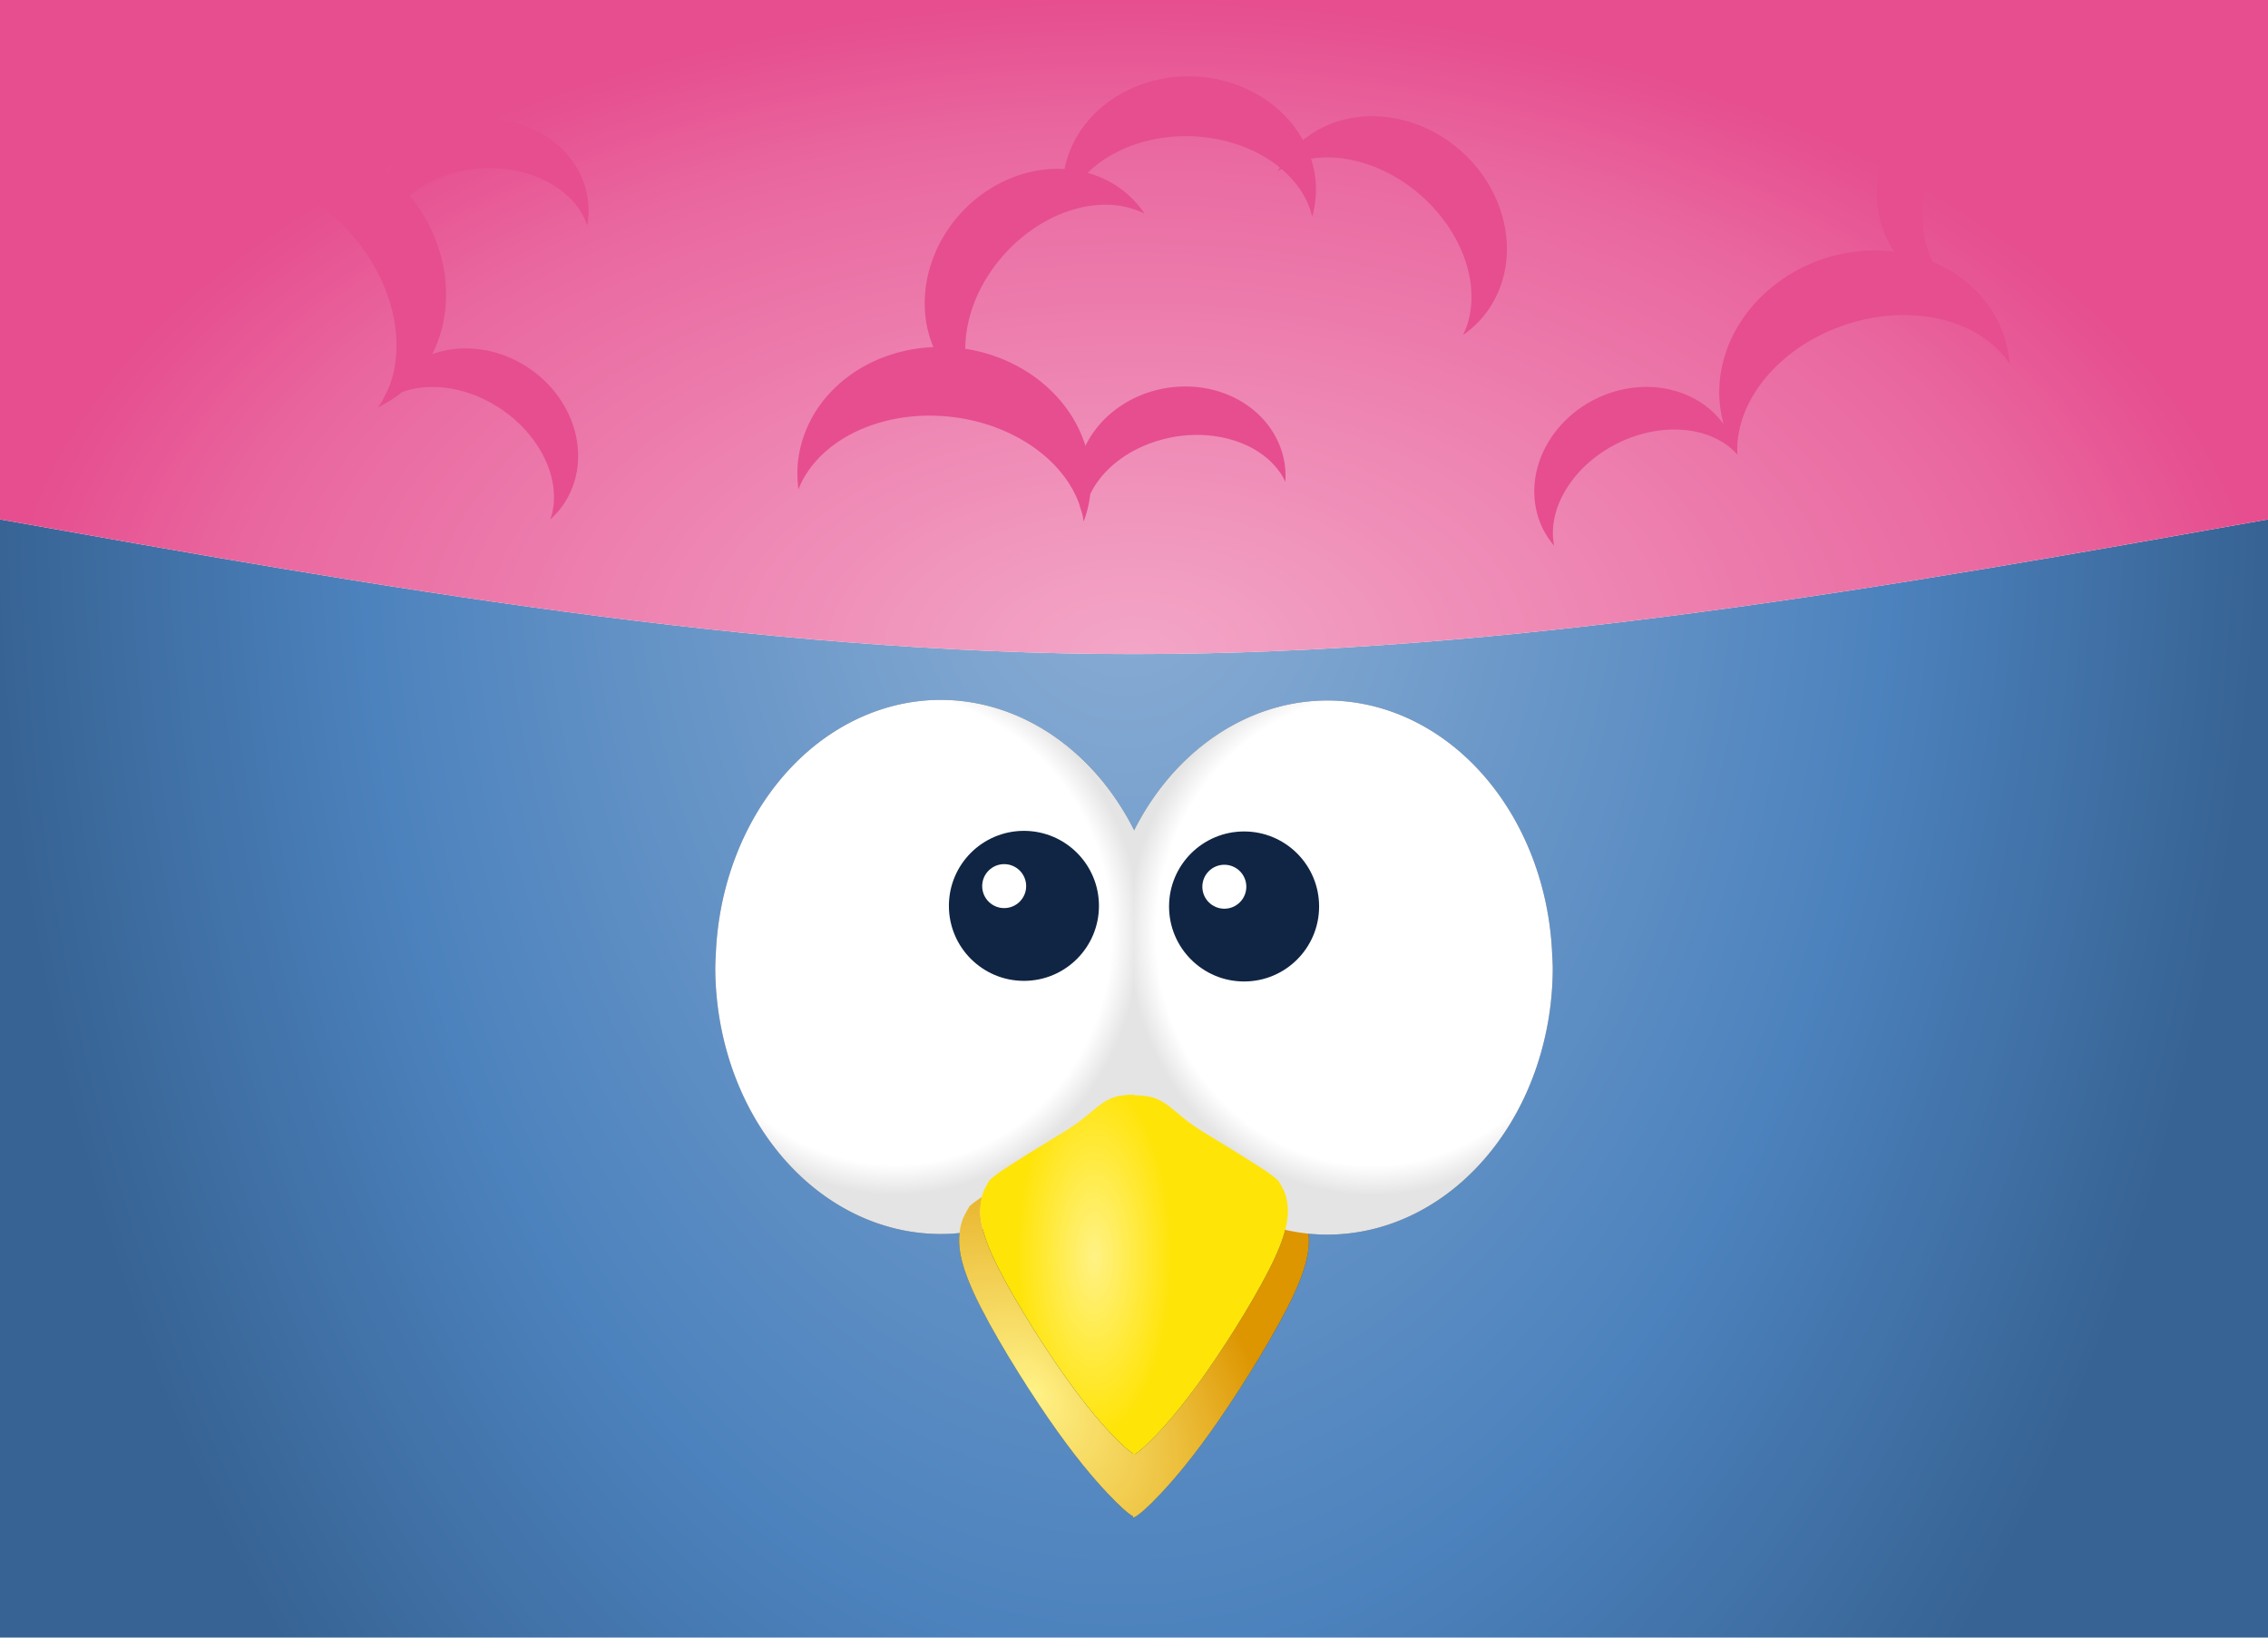 <svg xmlns="http://www.w3.org/2000/svg" xmlns:xlink="http://www.w3.org/1999/xlink" width="324" height="234"><defs><radialGradient xlink:href="#b" id="i" cx="152.907" cy="123.423" r="29.98" fx="152.907" fy="123.423" gradientTransform="matrix(1.174 -.13 .139 1.258 -69.142 71.384)" gradientUnits="userSpaceOnUse"/><radialGradient xlink:href="#d" id="j" cx="153.589" cy="288.041" r="12.56" fx="153.589" fy="288.041" gradientTransform="matrix(2.323 3.167 -1.872 1.373 330.414 -609.157)" gradientUnits="userSpaceOnUse"/><radialGradient xlink:href="#b" id="k" cx="152.907" cy="123.423" r="29.98" fx="152.907" fy="123.423" gradientTransform="matrix(-1.174 -.13 -.139 1.258 393.359 71.471)" gradientUnits="userSpaceOnUse"/><radialGradient xlink:href="#c" id="l" cx="156.436" cy="280.992" r="11.06" fx="156.436" fy="280.992" gradientTransform="matrix(1 0 0 2.321 0 -398.675)" gradientUnits="userSpaceOnUse"/><radialGradient xlink:href="#e" id="g" cx="235.201" cy="152.723" r="162" fx="235.201" fy="152.723" gradientTransform="matrix(.017 -1.557 1 .011 4.388 429.413)" gradientUnits="userSpaceOnUse"/><radialGradient xlink:href="#f" id="m" cx="162" cy="208.731" r="162" fx="162" fy="208.731" gradientTransform="matrix(1 0 0 .577 0 -26.961)" gradientUnits="userSpaceOnUse"/><linearGradient id="f"><stop offset="0" stop-color="#f3a6c7"/><stop offset=".796" stop-color="#e9679f"/><stop offset="1" stop-color="#e64e8f"/></linearGradient><linearGradient id="e"><stop offset="0" stop-color="#8fb1d6"/><stop offset=".677" stop-color="#4c82bd"/><stop offset="1" stop-color="#376394"/></linearGradient><linearGradient id="d"><stop offset="0" stop-color="#fff285"/><stop offset="1" stop-color="#dd9500"/></linearGradient><linearGradient id="c"><stop offset="0" stop-color="#fff285"/><stop offset="1" stop-color="#ffe408"/></linearGradient><linearGradient id="b"><stop offset="0" stop-color="#fff"/><stop offset=".733" stop-color="#fff"/><stop offset=".886" stop-color="#fff"/><stop offset="1" stop-color="#e4e4e4"/></linearGradient><filter id="a" width="100%" height="100%" x="0%" y="0%" filterUnits="objectBoundingBox"><feColorMatrix in="SourceGraphic" values="0 0 0 0 1 0 0 0 0 1 0 0 0 0 1 0 0 0 1 0"/></filter><filter id="h" width="1.287" height="1.294" x="-.143" y="-.147" color-interpolation-filters="sRGB"><feGaussianBlur stdDeviation="7.153"/></filter></defs><path fill="url(#g)" d="M0 74.219V234h324V74.219c-13.5 2.406-27 4.811-40.5 7.066-13.5 2.255-27 4.36-40.5 6.164-6.75.902-13.5 1.73-20.25 2.463-6.75.733-13.5 1.372-20.25 1.898-6.75.526-13.5.939-20.25 1.221-6.75.282-13.5.432-20.25.432s-13.5-.15-20.25-.432c-6.75-.282-13.5-.694-20.25-1.221-6.75-.526-13.5-1.165-20.25-1.898-6.75-.733-13.5-1.561-20.25-2.463-13.5-1.804-27-3.909-40.5-6.164-13.5-2.255-27-4.661-40.5-7.066z"/><path fill="#314965" fill-rule="evenodd" d="M134.634 22.332a32.21 38.165 0 0 0-32.131 36.342 32.21 38.165 0 0 0-.078 1.82 32.21 38.165 0 0 0 32.209 38.166 32.21 38.165 0 0 0 2.701-.168c-.247 2.114.218 4.678 2.061 8.668 2.35 5.089 7.011 12.624 10.68 17.938 3.669 5.314 6.391 8.475 8.32 10.531 1.929 2.056 3.068 3.007 3.676 3.344.015.008.023.007.037.014v.174c.021 0 .044.002.063-.004.073-.013.152-.041.25-.096.607-.337 1.746-1.288 3.676-3.344 1.929-2.056 4.651-5.217 8.32-10.531 3.669-5.314 8.329-12.848 10.68-17.938 1.843-3.99 2.307-6.554 2.061-8.668a32.21 38.165 0 0 0 2.701.168 32.21 38.165 0 0 0 32.209-38.166 32.21 38.165 0 0 0-.078-1.82 32.21 38.165 0 0 0-32.131-36.342 32.21 38.165 0 0 0-27.588 18.574 32.21 38.165 0 0 0-27.637-18.662zm8.373 81.449c1.583 3.097 3.82 6.834 5.998 10.209-.871-1.349-1.754-2.757-2.598-4.158-1.266-2.103-2.451-4.192-3.4-6.051zm37.455 2.016c-.726 1.325-1.533 2.721-2.377 4.123-.844 1.401-1.726 2.809-2.598 4.158 1.743-2.7 3.522-5.631 4.975-8.281zm-28.916 12.006c3.231 4.679 5.627 7.463 7.326 9.273-.85-.905-1.874-2.053-3.09-3.561-1.215-1.507-2.621-3.373-4.236-5.713zm21.401.088c-1.615 2.34-3.021 4.206-4.236 5.713-1.215 1.507-2.24 2.655-3.09 3.561 1.699-1.81 4.095-4.594 7.326-9.273z" filter="url(#h)" paint-order="markers fill stroke" transform="translate(-.246 77.672)"/><g fill="#69f" transform="translate(-.108 -73.961)"><path fill="url(#i)" fill-rule="evenodd" d="M134.496 173.965a32.21 38.165 0 0 0-32.131 36.342 32.21 38.165 0 0 0-.078 1.82 32.21 38.165 0 0 0 32.209 38.166 32.21 38.165 0 0 0 16.26-5.27 32.21 38.165 0 0 0 11.49-13.601V192.832a32.21 38.165 0 0 0-27.75-18.867zm-3.416 70.064a40.871 37.399 0 0 0 3.959.926 40.871 37.399 0 0 1-3.959-.926z" paint-order="markers fill stroke"/><circle cx="146.383" cy="203.401" r="10.718" fill="#102543" fill-rule="evenodd" paint-order="markers fill stroke"/><circle cx="143.562" cy="200.58" r="3.141" fill="#fff" fill-rule="evenodd" paint-order="markers fill stroke"/><path fill="url(#j)" d="M140.463 244.932c-.643.458-1.428.966-1.852 1.385-.384.704-.84 1.39-1.07 2.139-.76 2.468-.633 5.249 1.717 10.338 2.35 5.089 7.011 12.624 10.68 17.938 3.669 5.314 6.391 8.475 8.32 10.531 1.929 2.056 3.068 3.007 3.676 3.344.015.008.023.007.037.014v.174c.021 0 .044.002.063-.004.073-.013.152-.041.25-.096.607-.337 1.746-1.288 3.676-3.344 1.929-2.056 4.651-5.217 8.32-10.531 3.669-5.314 8.329-12.848 10.68-17.938 2.35-5.089 2.477-7.87 1.717-10.338-.231-.749-.686-1.435-1.07-2.139-.423-.418-1.209-.927-1.852-1.385.26.986.423 2.002.242 3.291-.203 1.444-.748 3.177-1.783 5.418-1.035 2.241-2.577 5.02-4.266 7.824-1.688 2.804-3.523 5.631-5.139 7.971-1.615 2.34-3.021 4.206-4.236 5.713-1.215 1.507-2.24 2.655-3.09 3.561-1.699 1.81-2.701 2.649-3.236 2.945-.018 0-.038.001-.055-.004-.064-.012-.134-.036-.221-.084-.535-.297-1.537-1.135-3.236-2.945-.85-.905-1.874-2.053-3.09-3.561-1.215-1.507-2.621-3.373-4.236-5.713-1.615-2.34-3.45-5.167-5.139-7.971-1.688-2.804-3.231-5.583-4.266-7.824-1.035-2.241-1.58-3.974-1.783-5.418-.181-1.289-.018-2.305.242-3.291z"/><path fill="url(#k)" fill-rule="evenodd" d="M189.721 174.053a32.21 38.165 0 0 1 32.131 36.342 32.21 38.165 0 0 1 .078 1.82 32.21 38.165 0 0 1-32.209 38.166 32.21 38.165 0 0 1-16.26-5.269 32.21 38.165 0 0 1-11.49-13.601v-38.59a32.21 38.165 0 0 1 27.75-18.867zm3.416 70.064a40.871 37.399 0 0 1-3.959.926 40.871 37.399 0 0 0 3.959-.926z" paint-order="markers fill stroke"/><circle cx="177.834" cy="203.488" r="10.718" fill="#102543" fill-rule="evenodd" paint-order="markers fill stroke"/><circle cx="175.013" cy="200.668" r="3.141" fill="#fff" fill-rule="evenodd" paint-order="markers fill stroke"/><path fill="url(#l)" d="M161.359 230.398c-.44.038-.881.069-1.324.156-.587.116-1.177.3-1.775.625-1.197.65-2.425 1.859-3.772 2.891-1.347 1.031-2.814 1.887-4.707 3.039-1.893 1.152-4.218 2.605-5.691 3.559-1.435.929-2.049 1.386-2.656 1.986-.338.62-.739 1.224-.941 1.883-.669 2.174-.558 4.622 1.512 9.104 2.07 4.481 6.173 11.116 9.404 15.795 3.231 4.679 5.627 7.463 7.326 9.273 1.699 1.81 2.701 2.649 3.236 2.945v.176c.018 0 .038.001.055-.004.064-.012.134-.036.221-.084.535-.297 1.537-1.135 3.236-2.945 1.699-1.81 4.095-4.594 7.326-9.274 3.231-4.679 7.335-11.313 9.404-15.795 2.07-4.481 2.181-6.93 1.512-9.104-.203-.659-.603-1.263-.941-1.883-.607-.6-1.221-1.058-2.656-1.986-1.474-.954-3.798-2.406-5.691-3.559-1.893-1.152-3.361-2.008-4.707-3.039-1.347-1.031-2.575-2.241-3.772-2.891-.598-.325-1.188-.509-1.775-.625-.443-.087-.884-.118-1.324-.156-.188-.006-.403 0-.611.004v-.086c-.281.01-.614-.014-.887-.006z"/></g><path fill="url(#m)" d="M0 0v74.219c13.5 2.406 27 4.811 40.5 7.066 13.5 2.255 27 4.36 40.5 6.164 6.75.902 13.5 1.73 20.25 2.463 6.75.733 13.5 1.372 20.25 1.898 6.75.526 13.5.939 20.25 1.221 6.75.282 13.5.432 20.25.432s13.5-.15 20.25-.432c6.75-.282 13.5-.694 20.25-1.221 6.75-.526 13.5-1.165 20.25-1.898 6.75-.733 13.5-1.561 20.25-2.463 13.5-1.804 27-3.909 40.5-6.164 13.5-2.255 27-4.661 40.5-7.066V0H0z"/><path fill="#e64e8f" fill-rule="evenodd" d="M170.373 10.922a18.099 16.088 1.688 0 0-18.291 13.234 16.088 18.099 42.114 0 0-14.902 6.393h-.002a16.088 18.099 42.114 0 0-3.836 19.047 21.006 18.672 6.395 0 0-19.338 16.324 21.006 18.672 6.395 0 0 .062 3.994 20.97 16.047 6.395 0 1 .617-1.35 20.97 16.047 6.395 0 1 .885-1.418 20.97 16.047 6.395 0 1 1.066-1.334 20.97 16.047 6.395 0 1 1.24-1.238 20.97 16.047 6.395 0 1 1.406-1.127 20.97 16.047 6.395 0 1 1.547-1.006 20.97 16.047 6.395 0 1 1.686-.875 20.97 16.047 6.395 0 1 1.799-.738 20.97 16.047 6.395 0 1 1.893-.592 20.97 16.047 6.395 0 1 1.975-.439 20.97 16.047 6.395 0 1 2.031-.281 20.97 16.047 6.395 0 1 2.074-.121 20.97 16.047 6.395 0 1 2.092.043 20.97 16.047 6.395 0 1 1.477.123 20.97 16.047 6.395 0 1 2.07.311 20.97 16.047 6.395 0 1 2.035.471 20.97 16.047 6.395 0 1 1.971.621 20.97 16.047 6.395 0 1 1.897.768 20.97 16.047 6.395 0 1 1.797.902 20.97 16.047 6.395 0 1 1.683 1.033 20.97 16.047 6.395 0 1 1.549 1.15 20.97 16.047 6.395 0 1 1.406 1.254 20.97 16.047 6.395 0 1 1.238 1.355 20.97 16.047 6.395 0 1 1.068 1.432 20.97 16.047 6.395 0 1 .883 1.498 20.97 16.047 6.395 0 1 .684 1.549 20.97 16.047 6.395 0 1 .057.184 13.312 14.976 79.95 0 0 .268.867 20.97 16.047 6.395 0 1 .164.535 20.97 16.047 6.395 0 1 .182 1.039 21.006 18.672 6.395 0 0 .949-3.93 11.441 14.951 79.95 0 1 .598-1.096 11.441 14.951 79.95 0 1 .734-1.055 11.441 14.951 79.95 0 1 .856-1 11.441 14.951 79.95 0 1 .977-.938 11.441 14.951 79.95 0 1 1.082-.869 11.441 14.951 79.95 0 1 1.174-.785 11.441 14.951 79.95 0 1 1.262-.699 11.441 14.951 79.95 0 1 1.334-.602 11.441 14.951 79.95 0 1 1.393-.502 11.441 14.951 79.95 0 1 1.438-.393 11.441 14.951 79.95 0 1 1.035-.215 11.441 14.951 79.95 0 1 1.478-.205 11.441 14.951 79.95 0 1 1.486-.088 11.441 14.951 79.95 0 1 1.475.025 11.441 14.951 79.95 0 1 1.451.143 11.441 14.951 79.95 0 1 1.41.254 11.441 14.951 79.95 0 1 1.359.367 11.441 14.951 79.95 0 1 1.293.475 11.441 14.951 79.95 0 1 1.213.572 11.441 14.951 79.95 0 1 1.121.678 11.441 14.951 79.95 0 1 1.02.762 11.441 14.951 79.95 0 1 .906.848 11.441 14.951 79.95 0 1 .779.92 11.441 14.951 79.95 0 1 .654.986 11.441 14.951 79.95 0 1 .334.674 13.312 14.976 79.95 0 0-.144-2.879 13.312 14.976 79.95 0 0-17.07-10.494v-.002a13.312 14.976 79.95 0 0-11.338 8.221 21.006 18.672 6.395 0 0-17.164-13.863 13.826 18.069 42.114 0 1 0-.012 13.826 18.069 42.114 0 1 .076-1.59 13.826 18.069 42.114 0 1 .236-1.617 13.826 18.069 42.114 0 1 .389-1.631 13.826 18.069 42.114 0 1 .539-1.621 13.826 18.069 42.114 0 1 .686-1.602 13.826 18.069 42.114 0 1 .826-1.562 13.826 18.069 42.114 0 1 .957-1.512 13.826 18.069 42.114 0 1 1.082-1.443 13.826 18.069 42.114 0 1 .83-.971 13.826 18.069 42.114 0 1 1.258-1.291 13.826 18.069 42.114 0 1 1.354-1.188 13.826 18.069 42.114 0 1 1.426-1.066 13.826 18.069 42.114 0 1 1.49-.94 13.826 18.069 42.114 0 1 1.537-.805 13.826 18.069 42.114 0 1 1.568-.656 13.826 18.069 42.114 0 1 1.584-.506 13.826 18.069 42.114 0 1 1.584-.353 13.826 18.069 42.114 0 1 1.57-.184 13.826 18.069 42.114 0 1 1.539-.027 13.826 18.069 42.114 0 1 1.492.135 13.826 18.069 42.114 0 1 1.428.301 13.826 18.069 42.114 0 1 1.355.457 13.826 18.069 42.114 0 1 .818.397 16.088 18.099 42.114 0 0-2.272-2.641 16.088 18.099 42.114 0 0-5.863-3.205 18.069 13.826 1.688 0 1 .775-.733A18.069 13.826 1.688 0 1 157.422 23a18.069 13.826 1.688 0 1 1.387-.867 18.069 13.826 1.688 0 1 1.492-.762 18.069 13.826 1.688 0 1 1.582-.643 18.069 13.826 1.688 0 1 1.666-.516 18.069 13.826 1.688 0 1 1.725-.385 18.069 13.826 1.688 0 1 1.772-.252 18.069 13.826 1.688 0 1 1.799-.111 18.069 13.826 1.688 0 1 1.277.002 18.069 13.826 1.688 0 1 1.801.121 18.069 13.826 1.688 0 1 1.779.26 18.069 13.826 1.688 0 1 1.738.395 18.069 13.826 1.688 0 1 1.682.523 18.069 13.826 1.688 0 1 1.607.648 18.069 13.826 1.688 0 1 1.518.769 18.069 13.826 1.688 0 1 1.412.877 18.069 13.826 1.688 0 1 1.172.885 18.099 16.088 41.44 0 0-.305.525 18.069 13.826 41.44 0 1 .549-.32 18.069 13.826 1.688 0 1 1.039.963 18.069 13.826 1.688 0 1 1.02 1.154 18.069 13.826 1.688 0 1 .863 1.225 18.069 13.826 1.688 0 1 .697 1.281 18.069 13.826 1.688 0 1 .529 1.328 18.069 13.826 1.688 0 1 .23.879 18.099 16.088 1.688 0 0 .537-3.441 18.099 16.088 1.688 0 0-.697-4.852 18.069 13.826 41.44 0 1 .56-.098 18.069 13.826 41.44 0 1 1.551-.1 18.069 13.826 41.44 0 1 1.588.057 18.069 13.826 41.44 0 1 1.623.219 18.069 13.826 41.44 0 1 1.633.369 18.069 13.826 41.44 0 1 1.627.519 18.069 13.826 41.44 0 1 1.611.666 18.069 13.826 41.44 0 1 1.572.807 18.069 13.826 41.44 0 1 1.523.941 18.069 13.826 41.44 0 1 1.455 1.064 18.069 13.826 41.44 0 1 .979.818 18.069 13.826 41.44 0 1 1.309 1.244 18.069 13.826 41.44 0 1 1.201 1.338 18.069 13.826 41.44 0 1 1.084 1.414 18.069 13.826 41.44 0 1 .957 1.479 18.069 13.826 41.44 0 1 .822 1.527 18.069 13.826 41.44 0 1 .676 1.561 18.069 13.826 41.44 0 1 .523 1.578 18.069 13.826 41.44 0 1 .371 1.58 18.069 13.826 41.44 0 1 .203 1.568 18.069 13.826 41.44 0 1 .047 1.539 18.069 13.826 41.44 0 1-.119 1.492 18.069 13.826 41.44 0 1-.283 1.432 18.069 13.826 41.44 0 1-.441 1.361 18.069 13.826 41.44 0 1-.387.822 18.099 16.088 41.44 0 0 2.615-2.303 18.099 16.088 41.44 0 0-2.92-24.039v-.004a18.099 16.088 41.44 0 0-22.535-1.512 18.099 16.088 1.688 0 0-15.766-9.105v-.002zm112.379.838a13.312 14.976 19.664 0 0-13.645 10.318h-.002a13.312 14.976 19.664 0 0 1.502 13.895 18.672 21.006 71.463 0 0-10.164 1.031 18.672 21.006 71.463 0 0-14.201 23.621 13.312 14.976 63.509 0 0-18.334-3.6h-.002a13.312 14.976 63.509 0 0-7.465 18.594 13.312 14.976 63.509 0 0 1.582 2.367 11.441 14.951 63.509 0 1-.15-1.047 11.441 14.951 63.509 0 1-.021-1.192 11.441 14.951 63.509 0 1 .123-1.211 11.441 14.951 63.509 0 1 .264-1.221 11.441 14.951 63.509 0 1 .404-1.221 11.441 14.951 63.509 0 1 .539-1.201 11.441 14.951 63.509 0 1 .672-1.176 11.441 14.951 63.509 0 1 .791-1.137 11.441 14.951 63.509 0 1 .902-1.086 11.441 14.951 63.509 0 1 1.014-1.029 11.441 14.951 63.509 0 1 1.107-.955 11.441 14.951 63.509 0 1 1.195-.875 11.441 14.951 63.509 0 1 1.268-.783 11.441 14.951 63.509 0 1 .932-.498 11.441 14.951 63.509 0 1 1.361-.615 11.441 14.951 63.509 0 1 1.4-.506 11.441 14.951 63.509 0 1 1.42-.393 11.441 14.951 63.509 0 1 1.432-.273 11.441 14.951 63.509 0 1 1.426-.156 11.441 14.951 63.509 0 1 1.408-.031 11.441 14.951 63.509 0 1 1.373.088 11.441 14.951 63.509 0 1 1.326.207 11.441 14.951 63.509 0 1 1.266.332 11.441 14.951 63.509 0 1 1.195.443 11.441 14.951 63.509 0 1 1.107.555 11.441 14.951 63.509 0 1 1.01.662 11.441 14.951 63.509 0 1 .906.762 11.441 14.951 63.509 0 1 .51.551 16.047 20.97 71.463 0 1-.006-1.482 16.047 20.97 71.463 0 1 .203-1.66 16.047 20.97 71.463 0 1 .404-1.66 16.047 20.97 71.463 0 1 .602-1.645 16.047 20.97 71.463 0 1 .801-1.613 16.047 20.97 71.463 0 1 .981-1.564 16.047 20.97 71.463 0 1 1.158-1.506 16.047 20.97 71.463 0 1 1.32-1.428 16.047 20.97 71.463 0 1 1.467-1.332 16.047 20.97 71.463 0 1 1.605-1.232 16.047 20.97 71.463 0 1 1.725-1.111 16.047 20.97 71.463 0 1 1.828-.982 16.047 20.97 71.463 0 1 1.914-.844 16.047 20.97 71.463 0 1 1.393-.51 16.047 20.97 71.463 0 1 2.008-.592 16.047 20.97 71.463 0 1 2.043-.432 16.047 20.97 71.463 0 1 2.051-.268 16.047 20.97 71.463 0 1 2.041-.103 16.047 20.97 71.463 0 1 2.012.061 16.047 20.97 71.463 0 1 1.961.227 16.047 20.97 71.463 0 1 1.891.391 16.047 20.97 71.463 0 1 1.803.545 16.047 20.97 71.463 0 1 1.693.707 16.047 20.97 71.463 0 1 1.574.848 16.047 20.97 71.463 0 1 1.432.986 16.047 20.97 71.463 0 1 1.273 1.115 16.047 20.97 71.463 0 1 1.109 1.234 16.047 20.97 71.463 0 1 .604.865 18.672 21.006 71.463 0 0-.795-3.965 18.672 21.006 71.463 0 0-10.152-10.605 11.441 14.951 19.664 0 1-.395-.83 11.441 14.951 19.664 0 1-.445-1.238 11.441 14.951 19.664 0 1-.33-1.315 11.441 14.951 19.664 0 1-.219-1.367 11.441 14.951 19.664 0 1-.1-1.41 11.441 14.951 19.664 0 1 .019-1.443 11.441 14.951 19.664 0 1 .137-1.455 11.441 14.951 19.664 0 1 .254-1.459 11.441 14.951 19.664 0 1 .373-1.445 11.441 14.951 19.664 0 1 .326-1.004 11.441 14.951 19.664 0 1 .555-1.387 11.441 14.951 19.664 0 1 .66-1.334 11.441 14.951 19.664 0 1 .752-1.266 11.441 14.951 19.664 0 1 .844-1.191 11.441 14.951 19.664 0 1 .922-1.1 11.441 14.951 19.664 0 1 .99-.998 11.441 14.951 19.664 0 1 1.053-.887 11.441 14.951 19.664 0 1 1.1-.769 11.441 14.951 19.664 0 1 1.143-.639 11.441 14.951 19.664 0 1 1.168-.508 11.441 14.951 19.664 0 1 1.185-.367 11.441 14.951 19.664 0 1 1.186-.221 11.441 14.951 19.664 0 1 1.182-.078 11.441 14.951 19.664 0 1 .75.043 13.312 14.976 19.664 0 0-2.572-1.301 13.312 14.976 19.664 0 0-3.93-.695zM69.316 16.971a13.312 14.976 86.326 0 0-1.06.035v-.002a13.312 14.976 86.326 0 0-12.742 7.908 21.006 18.672 50.608 0 0-24.754-1.34 21.006 18.672 50.608 0 0-2.74 2.904 20.97 16.047 50.608 0 1 1.383-.535 20.97 16.047 50.608 0 1 1.623-.4 20.97 16.047 50.608 0 1 1.695-.213 20.97 16.047 50.608 0 1 1.752-.023 20.97 16.047 50.608 0 1 1.793.174 20.97 16.047 50.608 0 1 1.81.359 20.97 16.047 50.608 0 1 1.818.547 20.97 16.047 50.608 0 1 1.805.725 20.97 16.047 50.608 0 1 1.768.896 20.97 16.047 50.608 0 1 1.723 1.062 20.97 16.047 50.608 0 1 1.652 1.215 20.97 16.047 50.608 0 1 1.57 1.359 20.97 16.047 50.608 0 1 1.471 1.488 20.97 16.047 50.608 0 1 .971 1.119 20.97 16.047 50.608 0 1 1.27 1.666 20.97 16.047 50.608 0 1 1.129 1.756 20.97 16.047 50.608 0 1 .98 1.82 20.97 16.047 50.608 0 1 .824 1.871 20.97 16.047 50.608 0 1 .658 1.902 20.97 16.047 50.608 0 1 .486 1.912 20.97 16.047 50.608 0 1 .309 1.906 20.97 16.047 50.608 0 1 .133 1.879 20.97 16.047 50.608 0 1-.059 1.834 20.97 16.047 50.608 0 1-.231 1.772 20.97 16.047 50.608 0 1-.412 1.689 20.97 16.047 50.608 0 1-.59 1.588 20.97 16.047 50.608 0 1-.078.152 14.976 13.312 34.162 0 0-.428.832 20.97 16.047 50.608 0 1-.252.492 20.97 16.047 50.608 0 1-.594.871 21.006 18.672 50.608 0 0 3.42-2.154 14.951 11.441 34.162 0 1 1.193-.369 14.951 11.441 34.162 0 1 1.262-.244 14.951 11.441 34.162 0 1 1.31-.119 14.951 11.441 34.162 0 1 1.354.008 14.951 11.441 34.162 0 1 1.381.133 14.951 11.441 34.162 0 1 1.389.256 14.951 11.441 34.162 0 1 1.393.379 14.951 11.441 34.162 0 1 1.375.496 14.951 11.441 34.162 0 1 1.35.613 14.951 11.441 34.162 0 1 1.305.721 14.951 11.441 34.162 0 1 .891.568 14.951 11.441 34.162 0 1 1.203.885 14.951 11.441 34.162 0 1 1.127.973 14.951 11.441 34.162 0 1 1.037 1.047 14.951 11.441 34.162 0 1 .942 1.113 14.951 11.441 34.162 0 1 .834 1.166 14.951 11.441 34.162 0 1 .719 1.211 14.951 11.441 34.162 0 1 .596 1.24 14.951 11.441 34.162 0 1 .471 1.258 14.951 11.441 34.162 0 1 .33 1.266 14.951 11.441 34.162 0 1 .199 1.26 14.951 11.441 34.162 0 1 .059 1.236 14.951 11.441 34.162 0 1-.082 1.205 14.951 11.441 34.162 0 1-.219 1.164 14.951 11.441 34.162 0 1-.23.715 14.976 13.312 34.162 0 0 1.904-2.164 14.976 13.312 34.162 0 0-4.918-19.426v-.002a14.976 13.312 34.162 0 0-13.857-2.014 21.006 18.672 50.608 0 0-3.215-22.658 11.441 14.951 86.326 0 1 1.076-.822 11.441 14.951 86.326 0 1 1.17-.742 11.441 14.951 86.326 0 1 1.254-.65 11.441 14.951 86.326 0 1 1.332-.555 11.441 14.951 86.326 0 1 1.393-.451 11.441 14.951 86.326 0 1 1.44-.344 11.441 14.951 86.326 0 1 1.473-.23 11.441 14.951 86.326 0 1 1.053-.098 11.441 14.951 86.326 0 1 1.492-.041 11.441 14.951 86.326 0 1 1.486.078 11.441 14.951 86.326 0 1 1.463.19 11.441 14.951 86.326 0 1 1.426.303 11.441 14.951 86.326 0 1 1.375.41 11.441 14.951 86.326 0 1 1.309.516 11.441 14.951 86.326 0 1 1.232.613 11.441 14.951 86.326 0 1 1.143.705 11.441 14.951 86.326 0 1 1.037.797 11.441 14.951 86.326 0 1 .93.871 11.441 14.951 86.326 0 1 .807.941 11.441 14.951 86.326 0 1 .674 1.004 11.441 14.951 86.326 0 1 .539 1.053 11.441 14.951 86.326 0 1 .258.705 13.312 14.976 86.326 0 0 .176-2.877 13.312 14.976 86.326 0 0-14.738-12.359z" paint-order="markers fill stroke"/></svg>